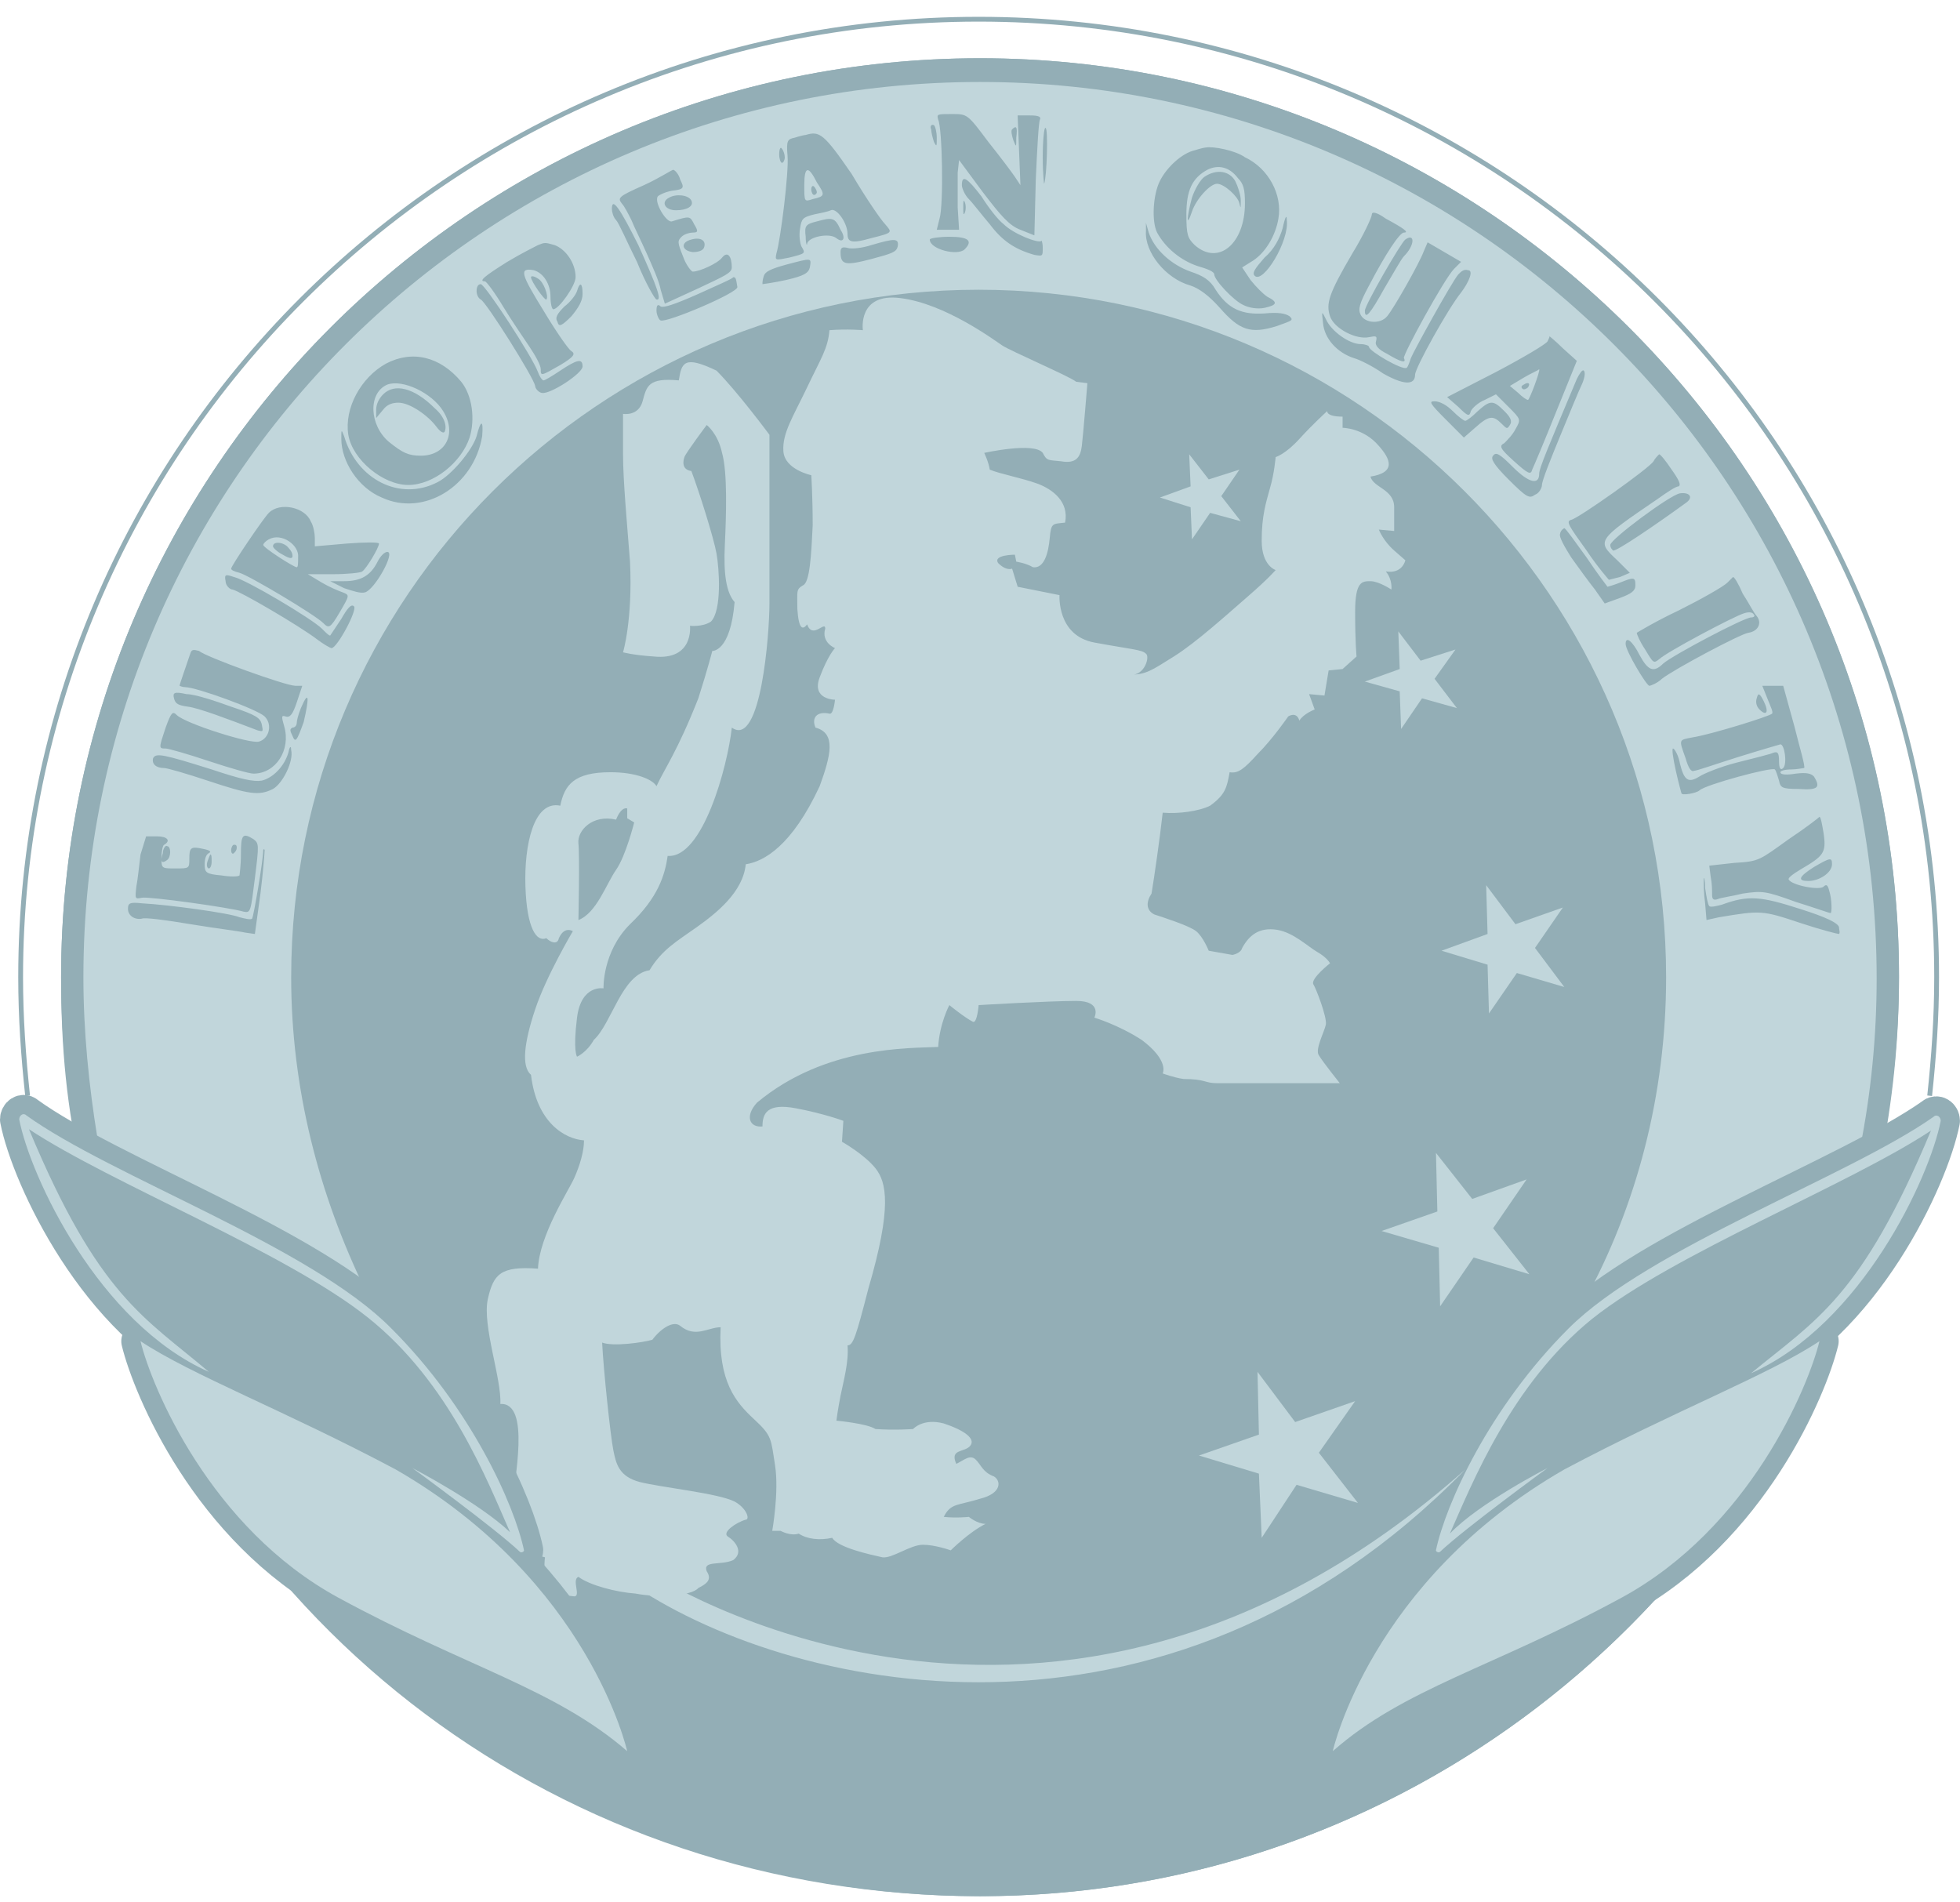 <svg width="102" height="99" viewBox="0 0 102 99" fill="none" xmlns="http://www.w3.org/2000/svg">
<path d="M51.003 3.032C24.587 3.032 3.18 24.512 3.18 50.855C3.18 77.197 24.66 98.678 51.003 98.678C77.345 98.678 98.826 77.197 98.826 50.855C98.826 24.512 77.345 3.032 51.003 3.032Z" fill="#93AEB6"/>
<path d="M51.002 3.032C24.586 3.032 3.179 24.512 3.179 50.855C3.179 54.556 3.469 57.676 4.267 61.087C3.832 59.999 2.09 59.491 2.235 59.926C2.308 60.361 5.138 64.353 5.21 64.788C11.016 84.672 29.231 98.678 51.002 98.678C72.119 98.678 90.116 84.89 96.43 65.804C96.793 64.788 99.695 61.232 99.913 60.144C100.203 59.055 97.808 60.507 98.026 59.418C98.534 56.588 98.824 53.758 98.824 50.782C98.824 24.512 77.344 3.032 51.002 3.032Z" fill="#93AEB6"/>
<path d="M96.793 59.781C97.373 56.878 97.663 53.903 97.663 50.928C97.663 25.166 76.764 4.266 51.002 4.266C25.24 4.266 4.34 25.093 4.34 50.855C4.34 53.685 4.63 56.515 5.066 59.2C5.066 59.2 4.92 59.636 8.041 61.014C11.161 62.393 16.967 65.151 18.999 67.11C16.604 62.176 15.153 56.66 15.153 50.855C15.153 31.116 31.19 15.078 50.929 15.078C70.668 15.078 86.706 31.116 86.706 50.855C86.706 56.951 85.182 62.756 82.424 67.763C82.424 67.763 85.544 65.369 89.028 63.627C92.584 61.958 96.647 60.434 96.793 59.781Z" fill="#C1D6DB"/>
<path d="M65.442 71.392L67.402 74.004L70.522 72.916L68.635 75.601L70.667 78.213L67.474 77.27L65.66 80.028L65.515 76.689L62.395 75.746L65.515 74.657L65.442 71.392Z" fill="#C1D6DB"/>
<path d="M74.729 59.998L76.615 62.393L79.446 61.377L77.704 63.917L79.591 66.312L76.688 65.441L74.946 67.981L74.874 64.933L71.898 64.062L74.801 63.046L74.729 59.998Z" fill="#C1D6DB"/>
<path d="M77.342 46.065L78.866 48.097L81.333 47.227L79.882 49.331L81.406 51.363L78.938 50.637L77.487 52.742L77.414 50.202L75.019 49.476L77.414 48.605L77.342 46.065Z" fill="#C1D6DB"/>
<path d="M72.769 32.858L73.93 34.382L75.744 33.801L74.656 35.325L75.817 36.849L74.003 36.341L72.914 37.938L72.842 35.978L71.027 35.47L72.842 34.817L72.769 32.858Z" fill="#C1D6DB"/>
<path d="M61.887 23.642L62.903 24.948L64.5 24.44L63.556 25.819L64.572 27.125L62.976 26.689L62.032 28.068L61.96 26.399L60.363 25.891L61.96 25.311L61.887 23.642Z" fill="#C1D6DB"/>
<path d="M73.135 29.157C73.135 29.157 73.135 29.157 72.554 28.649C71.974 28.141 71.756 27.56 71.756 27.56L72.554 27.633C72.554 27.633 72.554 27.343 72.554 26.399C72.554 25.456 71.466 25.383 71.32 24.802C72.699 24.585 72.336 23.859 71.756 23.206C70.958 22.263 69.869 22.263 69.869 22.263C69.869 22.263 69.869 22.263 69.869 21.682C68.998 21.682 69.071 21.392 69.071 21.392C69.071 21.392 68.345 22.045 67.62 22.843C66.894 23.641 66.386 23.787 66.386 23.787C66.386 23.787 66.313 24.657 66.096 25.383C65.878 26.181 65.66 26.834 65.66 28.141C65.66 29.447 66.386 29.665 66.386 29.665C66.386 29.665 66.023 30.1 64.934 31.044C63.846 31.987 62.249 33.438 61.088 34.164C59.927 34.89 59.637 35.107 58.839 35.107C59.564 35.18 59.855 34.164 59.637 34.019C59.419 33.801 58.911 33.801 56.952 33.438C54.992 33.075 55.138 30.971 55.138 30.971L52.961 30.535L52.67 29.592C52.67 29.592 52.38 29.737 51.945 29.302C51.654 28.866 52.815 28.866 52.815 28.866L52.888 29.229C52.888 29.229 53.396 29.302 53.759 29.52C54.339 29.592 54.557 28.794 54.63 27.996C54.702 27.197 54.775 27.27 55.428 27.197C55.646 26.109 54.775 25.456 53.977 25.165C53.178 24.875 52.017 24.657 51.509 24.44C51.437 24.004 51.219 23.569 51.219 23.569C51.219 23.569 53.831 22.988 54.267 23.569C54.484 24.004 54.557 23.932 55.21 24.004C56.008 24.149 56.226 23.787 56.299 23.206C56.371 22.625 56.589 19.94 56.589 19.94C56.589 19.94 56.589 19.94 56.008 19.868C55.646 19.578 52.598 18.271 52.162 17.981C51.727 17.691 49.187 15.804 46.865 15.514C44.615 15.223 44.905 17.183 44.905 17.183C44.905 17.183 44.107 17.11 43.164 17.183C43.091 18.126 42.728 18.634 42.003 20.158C41.277 21.682 40.696 22.553 40.769 23.496C40.842 24.44 42.22 24.73 42.22 24.73C42.22 24.73 42.293 25.819 42.293 27.343C42.22 28.866 42.148 30.318 41.785 30.463C41.422 30.681 41.495 30.753 41.495 31.697C41.567 32.785 41.785 32.785 42.003 32.495C42.293 33.293 42.946 32.277 42.946 32.713C42.728 33.438 43.454 33.728 43.454 33.728C43.454 33.728 43.091 34.091 42.656 35.252C42.22 36.414 43.454 36.414 43.454 36.414C43.454 36.414 43.381 37.212 43.164 37.139C42.511 36.994 42.22 37.357 42.438 37.865C43.527 38.155 43.236 39.316 42.656 40.913C41.204 44.033 39.753 44.832 38.81 44.977C38.664 46.428 37.286 47.517 36.27 48.242C35.254 48.968 34.456 49.403 33.802 50.492C32.351 50.71 31.843 53.25 30.9 54.12C30.537 54.773 30.029 54.991 30.029 54.991C30.029 54.991 29.811 54.701 30.029 52.959C30.247 51.218 31.408 51.435 31.408 51.435C31.408 51.435 31.335 49.548 32.786 48.097C34.238 46.718 34.601 45.557 34.746 44.541C36.56 44.686 37.866 39.897 38.084 37.865C39.608 38.953 40.043 32.93 40.043 31.406C40.043 29.882 40.043 22.625 40.043 22.625C40.043 22.625 38.374 20.376 37.286 19.287C35.617 18.489 35.471 18.852 35.326 19.795C33.73 19.65 33.657 20.086 33.44 20.884C33.222 21.682 32.423 21.537 32.423 21.537C32.423 21.537 32.423 22.263 32.423 23.641C32.423 25.02 32.641 27.343 32.786 29.229C32.931 32.277 32.423 33.946 32.423 33.946C32.423 33.946 32.931 34.091 34.02 34.164C36.124 34.382 35.907 32.567 35.907 32.567C35.907 32.567 36.56 32.64 36.995 32.35C37.576 31.769 37.431 29.592 37.286 28.794C37.141 27.996 36.415 25.673 35.979 24.512C35.471 24.44 35.544 24.004 35.617 23.787C35.689 23.569 36.778 22.117 36.778 22.117C36.778 22.117 37.358 22.553 37.576 23.569C37.866 24.585 37.794 26.834 37.721 28.358C37.648 29.882 37.794 30.826 38.229 31.334C38.011 33.946 37.068 33.874 37.068 33.874C37.068 33.874 36.85 34.745 36.342 36.341C35.254 39.099 34.601 39.969 34.165 40.913C33.947 40.55 33.077 40.187 31.77 40.187C29.884 40.187 29.376 40.84 29.158 41.929C27.779 41.639 27.271 43.961 27.344 46.138C27.416 48.315 27.924 49.041 28.432 48.823C28.65 49.041 29.013 49.186 29.085 48.823C29.376 48.17 29.811 48.46 29.811 48.46C29.811 48.46 28.432 50.782 27.852 52.524C27.271 54.266 27.126 55.499 27.634 55.935C27.924 58.402 29.376 59.273 30.392 59.345C30.392 59.926 30.174 60.652 29.884 61.305C29.593 61.958 28.069 64.28 27.997 66.022C26.038 65.877 25.675 66.312 25.384 67.618C25.094 68.997 26.11 71.755 26.038 73.061C27.634 72.988 26.763 76.98 26.618 78.649C26.691 80.608 27.489 80.826 28.36 81.043C28.142 83.003 29.303 83.003 29.884 83.075C30.247 83.075 29.738 82.205 30.101 82.059C30.682 82.495 32.061 82.858 33.077 82.93C34.165 83.148 35.979 83.075 36.342 82.64C36.778 82.422 37.068 82.205 36.778 81.769C36.56 81.189 37.503 81.479 38.157 81.189C38.737 80.753 38.229 80.173 37.866 79.955C37.576 79.737 38.302 79.229 38.81 79.084C39.027 79.084 38.882 78.504 38.229 78.141C37.358 77.705 34.456 77.415 33.294 77.125C32.206 76.835 32.061 76.181 31.916 75.456C31.77 74.73 31.408 71.319 31.335 69.868C31.916 70.086 33.44 69.868 33.947 69.723C34.383 69.142 35.036 68.707 35.399 68.997C36.197 69.65 36.85 69.07 37.503 69.07C37.358 71.9 38.302 72.988 39.245 73.859C40.188 74.73 40.116 74.875 40.334 76.254C40.551 77.633 40.188 79.665 40.188 79.665H40.624C40.624 79.665 41.132 79.955 41.567 79.81C42.003 80.1 42.656 80.173 43.309 80.028C43.599 80.535 45.268 80.898 45.921 81.043C46.429 81.116 47.373 80.39 48.026 80.39C48.679 80.39 49.477 80.681 49.477 80.681C49.477 80.681 50.421 79.737 51.291 79.302C50.856 79.302 50.421 78.939 50.421 78.939C50.421 78.939 49.767 79.011 49.114 78.939C49.477 78.213 49.84 78.358 51.001 77.996C52.162 77.705 52.09 77.052 51.727 76.835C51.146 76.617 51.074 76.254 50.783 75.964C50.493 75.673 50.203 75.964 49.767 76.181C49.405 75.383 50.203 75.601 50.493 75.238C50.783 74.875 50.203 74.44 49.114 74.077C48.026 73.787 47.518 74.367 47.518 74.367C47.518 74.367 46.575 74.44 45.559 74.367C45.123 74.077 43.527 73.932 43.527 73.932C43.527 73.932 43.599 73.351 43.744 72.626C43.889 71.9 44.18 70.884 44.107 70.013C44.397 70.013 44.542 69.578 45.196 67.038C46.429 62.829 46.139 61.522 45.559 60.797C44.978 60.071 43.817 59.418 43.817 59.418L43.889 58.329C43.889 58.329 42.946 57.967 41.422 57.676C39.898 57.386 39.68 57.967 39.68 58.62C39.027 58.692 38.737 58.112 39.39 57.386C42.946 54.411 47.373 54.556 48.824 54.483C48.897 53.25 49.405 52.306 49.405 52.306C49.405 52.306 50.203 52.959 50.638 53.177C50.856 53.25 50.929 52.306 50.929 52.306C50.929 52.306 54.557 52.089 56.008 52.089C57.387 52.089 56.952 52.959 56.952 52.959C56.952 52.959 58.185 53.322 59.419 54.12C60.87 55.209 60.508 55.862 60.508 55.862C60.508 55.862 61.088 56.08 61.596 56.152C62.757 56.152 62.685 56.37 63.338 56.37C63.991 56.37 69.724 56.37 69.724 56.37C69.724 56.37 68.853 55.282 68.635 54.919C68.418 54.628 68.926 53.685 68.998 53.322C69.071 52.959 68.49 51.435 68.345 51.218C68.2 50.927 69.216 50.129 69.216 50.129C69.216 50.129 69.071 49.839 68.563 49.548C68.055 49.258 67.329 48.533 66.458 48.387C65.515 48.242 65.007 48.678 64.644 49.331C64.572 49.621 64.136 49.694 64.136 49.694L62.903 49.476C62.903 49.476 62.612 48.75 62.249 48.46C61.886 48.17 60.508 47.734 60.072 47.589C59.637 47.371 59.637 46.936 59.927 46.501C60.072 45.63 60.363 43.598 60.508 42.292C61.306 42.364 62.395 42.219 62.975 41.929C63.773 41.348 63.846 40.985 63.991 40.187C64.426 40.26 64.717 40.042 65.442 39.244C66.241 38.446 67.039 37.284 67.039 37.284C67.039 37.284 67.474 36.994 67.62 37.502C67.837 37.139 68.418 36.922 68.418 36.922L68.127 36.123L68.926 36.196L69.143 34.89L69.869 34.817L70.595 34.164C70.595 34.164 70.522 33.438 70.522 31.842C70.522 30.245 70.885 30.245 71.32 30.245C71.756 30.245 72.409 30.681 72.409 30.681C72.409 30.681 72.482 30.173 72.119 29.737C72.99 29.882 73.135 29.157 73.135 29.157ZM30.101 43.888C30.029 43.235 30.827 42.364 32.061 42.654C32.351 41.929 32.641 42.074 32.641 42.074V42.582L33.004 42.8C33.004 42.8 32.569 44.541 32.061 45.267C31.553 45.993 31.045 47.517 30.101 47.88C30.101 47.952 30.174 44.541 30.101 43.888Z" fill="#C1D6DB"/>
<path d="M100.421 57.023C100.639 54.991 100.784 52.959 100.784 50.855C100.784 23.279 78.433 1 50.929 1C23.425 1 1.074 23.351 1.074 50.855C1.074 52.959 1.219 54.991 1.437 57.023" stroke="#93AEB6" stroke-width="0.25" stroke-miterlimit="10"/>
<path d="M69.359 91.131C69.359 91.131 71.319 82.277 81.406 76.472C87.139 73.424 92.073 71.537 94.686 69.795C94.105 72.19 91.058 79.52 84.381 83.148C77.705 86.776 73.06 87.865 69.359 91.131Z" fill="#93AEB6" stroke="#93AEB6" stroke-width="2" stroke-miterlimit="10" stroke-linecap="round" stroke-linejoin="round"/>
<path d="M80.532 76.399C80.532 76.399 76.251 79.519 74.944 80.753C74.872 80.826 74.727 80.753 74.727 80.681C75.234 78.286 77.484 73.279 81.621 69.142C85.83 64.933 96.207 61.232 100.634 58.112C100.779 57.967 100.997 58.112 100.997 58.329C100.416 61.305 96.86 68.924 91.127 71.464C94.465 68.707 96.86 67.546 100.489 58.837C96.207 61.667 87.136 65.223 82.854 68.634C78.645 72.045 76.613 77.197 75.452 79.81C76.976 78.213 80.532 76.399 80.532 76.399Z" fill="#93AEB6" stroke="#93AEB6" stroke-width="2" stroke-miterlimit="10" stroke-linecap="round" stroke-linejoin="round"/>
<path d="M69.359 91.131C69.359 91.131 71.319 82.277 81.406 76.472C87.139 73.424 92.073 71.537 94.686 69.795C94.105 72.19 91.058 79.52 84.381 83.148C77.705 86.776 73.06 87.865 69.359 91.131Z" fill="#C1D6DB"/>
<path d="M80.532 76.399C80.532 76.399 76.251 79.519 74.944 80.753C74.872 80.826 74.727 80.753 74.727 80.681C75.234 78.286 77.484 73.279 81.621 69.142C85.83 64.933 96.207 61.232 100.634 58.112C100.779 57.967 100.997 58.112 100.997 58.329C100.416 61.305 96.86 68.924 91.127 71.464C94.465 68.707 96.86 67.546 100.489 58.837C96.207 61.667 87.136 65.223 82.854 68.634C78.645 72.045 76.613 77.197 75.452 79.81C76.976 78.213 80.532 76.399 80.532 76.399Z" fill="#C1D6DB"/>
<path d="M32.639 91.131C32.639 91.131 30.68 82.277 20.593 76.472C14.86 73.424 9.925 71.537 7.312 69.795C7.893 72.19 10.941 79.52 17.617 83.148C24.294 86.776 28.866 87.865 32.639 91.131Z" fill="#93AEB6" stroke="#93AEB6" stroke-width="2" stroke-miterlimit="10" stroke-linecap="round" stroke-linejoin="round"/>
<path d="M21.464 76.399C21.464 76.399 25.746 79.52 27.052 80.754C27.125 80.826 27.27 80.754 27.27 80.681C26.762 78.286 24.512 73.279 20.376 69.142C16.167 64.861 5.79 61.232 1.363 58.039C1.218 57.894 1 58.039 1 58.257C1.581 61.232 5.136 68.852 10.869 71.392C7.531 68.562 5.136 67.473 1.508 58.765C5.79 61.595 14.861 65.151 19.142 68.562C23.424 71.973 25.383 77.125 26.544 79.737C24.948 78.213 21.464 76.399 21.464 76.399Z" fill="#93AEB6" stroke="#93AEB6" stroke-width="2" stroke-miterlimit="10" stroke-linecap="round" stroke-linejoin="round"/>
<path d="M32.639 91.131C32.639 91.131 30.68 82.277 20.593 76.472C14.86 73.424 9.925 71.537 7.312 69.795C7.893 72.19 10.941 79.52 17.617 83.148C24.294 86.776 28.866 87.865 32.639 91.131Z" fill="#C1D6DB"/>
<path d="M21.464 76.399C21.464 76.399 25.746 79.52 27.052 80.754C27.125 80.826 27.27 80.754 27.27 80.681C26.762 78.286 24.512 73.279 20.376 69.142C16.167 64.861 5.79 61.232 1.363 58.039C1.218 57.894 1 58.039 1 58.257C1.581 61.232 5.136 68.852 10.869 71.392C7.531 68.562 5.136 67.473 1.508 58.765C5.79 61.595 14.861 65.151 19.142 68.562C23.424 71.973 25.383 77.125 26.544 79.737C24.948 78.213 21.464 76.399 21.464 76.399Z" fill="#C1D6DB"/>
<path d="M33.802 81.842C33.802 81.842 54.702 95.63 76.255 76.472C60.58 92.509 40.841 88.01 32.641 82.277C33.584 80.608 33.802 81.842 33.802 81.842Z" fill="#C1D6DB"/>
<path fill-rule="evenodd" clip-rule="evenodd" d="M48.823 6.225C49.04 6.66 49.113 10.652 48.895 11.377L48.75 11.958H49.331H49.911L49.839 10.797C49.839 10.144 49.839 9.345 49.839 8.982L49.911 8.329L51.145 9.998C52.088 11.232 52.524 11.74 53.104 11.958L53.83 12.248L53.903 9.345C53.975 7.749 54.048 6.37 54.12 6.225C54.193 6.08 54.048 6.007 53.612 6.007H52.959L53.032 7.821L53.104 9.636L52.814 9.2C52.669 8.982 52.016 8.112 51.435 7.386C50.347 5.935 50.347 5.935 49.548 5.935C48.75 5.935 48.75 5.935 48.823 6.225ZM48.46 6.733C48.46 6.878 48.532 7.168 48.605 7.386C48.75 7.676 48.75 7.604 48.75 7.168C48.75 6.878 48.678 6.588 48.605 6.515C48.46 6.443 48.387 6.588 48.46 6.733ZM52.669 6.733C52.596 6.805 52.669 7.096 52.741 7.313C52.887 7.676 52.887 7.676 52.887 7.168C52.959 6.588 52.887 6.515 52.669 6.733ZM54.265 8.184C54.265 9.055 54.338 9.636 54.338 9.563C54.483 9.2 54.556 6.66 54.41 6.66C54.338 6.588 54.265 7.313 54.265 8.184ZM41.929 7.023C41.856 7.023 41.566 7.096 41.348 7.168C40.985 7.241 40.913 7.313 40.985 8.112C41.058 8.982 40.622 12.466 40.405 13.191C40.332 13.554 40.332 13.554 41.058 13.409C41.929 13.191 41.929 13.191 41.711 12.829C41.638 12.684 41.566 12.248 41.638 11.885C41.711 11.377 41.783 11.305 42.364 11.159C42.727 11.087 43.09 11.014 43.235 10.942C43.525 10.797 44.106 11.595 44.106 12.175C44.106 12.611 44.323 12.684 45.339 12.393C46.501 12.103 46.428 12.103 46.065 11.668C45.847 11.45 45.049 10.289 44.323 9.055C42.872 6.951 42.654 6.805 41.929 7.023ZM40.55 8.039C40.55 8.257 40.622 8.474 40.695 8.474C40.768 8.474 40.84 8.329 40.84 8.184C40.84 8.039 40.768 7.821 40.695 7.749C40.622 7.604 40.55 7.749 40.55 8.039ZM62.756 7.676C62.683 7.676 62.393 7.749 62.175 7.821C61.522 7.966 60.724 8.692 60.361 9.418C59.998 10.144 59.926 11.522 60.216 12.103C60.651 12.901 61.45 13.554 62.321 13.845C62.828 13.99 63.191 14.135 63.191 14.28C63.191 14.57 64.207 15.659 64.715 15.877C65.006 16.022 65.441 16.094 65.804 16.022C66.457 15.877 66.529 15.731 65.949 15.441C65.731 15.296 65.368 14.933 65.078 14.57L64.643 13.917L65.223 13.554C65.876 13.119 66.384 12.248 66.529 11.377C66.747 10.144 66.022 8.765 64.788 8.184C64.28 7.821 63.119 7.604 62.756 7.676ZM62.828 8.837C62.03 9.273 61.74 9.926 61.74 11.159C61.74 12.248 61.812 12.393 62.175 12.756C63.409 13.845 64.788 12.684 64.788 10.579C64.788 9.853 64.715 9.563 64.425 9.273C63.99 8.692 63.409 8.547 62.828 8.837ZM41.856 9.636C41.856 10.506 41.856 10.506 42.291 10.361C42.945 10.216 42.945 10.144 42.509 9.49C42.074 8.62 41.856 8.62 41.856 9.636ZM33.511 9.636C32.204 10.216 32.132 10.289 32.35 10.579C32.495 10.724 32.712 11.159 32.858 11.45C33.003 11.813 33.365 12.538 33.656 13.191C33.946 13.845 34.309 14.643 34.382 15.078L34.599 15.804L36.341 15.006C37.72 14.353 38.083 14.207 38.083 13.917C38.083 13.337 37.865 13.046 37.575 13.409C37.357 13.699 36.413 14.135 36.051 14.135C35.978 14.135 35.688 13.772 35.543 13.337C35.252 12.611 35.252 12.538 35.47 12.321C35.615 12.175 35.905 12.103 36.051 12.103C36.341 12.103 36.341 12.03 36.123 11.668C35.905 11.232 35.905 11.232 34.962 11.522C34.672 11.595 34.019 10.506 34.236 10.216C34.309 10.144 34.599 9.998 34.962 9.926C35.615 9.853 35.615 9.781 35.398 9.345C35.325 9.055 35.107 8.837 35.035 8.837C34.962 8.837 34.309 9.273 33.511 9.636ZM62.683 9.2C62.466 9.345 62.175 9.853 62.03 10.289C61.74 11.377 61.74 11.885 62.03 11.014C62.248 10.361 62.974 9.563 63.337 9.563C63.699 9.563 64.425 10.216 64.498 10.579C64.57 10.869 64.57 10.869 64.57 10.434C64.57 10.144 64.425 9.708 64.28 9.418C63.99 8.91 63.337 8.765 62.683 9.2ZM50.056 9.636C50.056 9.781 50.202 10.144 50.419 10.361C50.637 10.579 51.072 11.159 51.508 11.668C52.161 12.538 52.814 12.974 53.83 13.264C54.265 13.337 54.265 13.337 54.265 12.901C54.265 12.611 54.193 12.466 54.193 12.538C54.048 12.684 52.741 12.175 52.233 11.668C51.943 11.45 51.435 10.797 51.072 10.216C50.347 9.273 50.056 9.055 50.056 9.636ZM42.219 9.853C42.219 9.998 42.291 10.144 42.364 10.144C42.437 10.144 42.509 10.071 42.509 9.998C42.509 9.926 42.437 9.781 42.364 9.708C42.291 9.636 42.219 9.708 42.219 9.853ZM34.817 10.289C34.382 10.506 34.599 10.942 35.18 10.942C35.76 10.942 36.123 10.724 35.978 10.434C35.833 10.144 35.18 10.071 34.817 10.289ZM50.129 10.797C50.129 11.087 50.129 11.232 50.202 11.087C50.274 10.942 50.274 10.652 50.202 10.506C50.129 10.361 50.129 10.506 50.129 10.797ZM31.842 10.869C31.842 11.014 31.914 11.305 32.059 11.45C32.204 11.595 32.64 12.611 33.148 13.627C33.583 14.715 34.091 15.586 34.164 15.586C34.454 15.659 34.236 15.006 33.22 12.756C32.277 10.869 31.842 10.216 31.842 10.869ZM71.392 11.159C71.392 11.305 70.956 12.248 70.376 13.191C69.142 15.296 68.997 15.804 69.215 16.457C69.432 17.11 70.593 17.691 71.246 17.546C71.609 17.473 71.682 17.473 71.609 17.763C71.537 17.981 71.754 18.199 72.19 18.416C72.916 18.852 73.206 18.924 73.061 18.634C72.988 18.489 75.165 14.498 75.673 13.99L76.036 13.627L75.165 13.119L74.294 12.611L74.077 13.119C73.859 13.699 72.553 16.022 72.19 16.457C71.827 16.892 71.029 16.82 70.811 16.384C70.666 16.094 70.739 15.804 71.246 14.861C72.117 13.191 72.843 12.103 73.061 12.103C73.351 12.103 73.061 11.885 72.117 11.377C71.609 11.014 71.392 11.014 71.392 11.159ZM66.747 11.885C66.602 12.393 66.312 12.974 65.804 13.409C65.296 13.99 65.151 14.207 65.296 14.353C65.731 14.788 67.11 12.538 66.965 11.45C66.965 11.159 66.892 11.232 66.747 11.885ZM42.509 11.522C41.929 11.668 41.856 11.74 41.929 12.321C41.929 12.684 42.001 12.829 42.001 12.684C42.074 12.321 43.162 12.103 43.525 12.393C43.888 12.684 44.033 12.393 43.743 11.958C43.453 11.305 43.307 11.305 42.509 11.522ZM59.636 12.03C59.563 13.119 60.651 14.498 61.958 14.861C62.393 15.006 62.901 15.368 63.482 16.022C64.498 17.183 65.078 17.401 66.457 16.965C67.255 16.675 67.328 16.675 67.11 16.457C66.892 16.312 66.529 16.239 65.804 16.312C64.643 16.384 63.917 16.094 63.264 15.078C62.974 14.57 62.611 14.353 61.958 14.135C60.942 13.772 60.071 12.974 59.781 12.103L59.636 11.595V12.03ZM35.978 12.466C35.398 12.611 35.47 13.046 36.051 13.119C36.341 13.119 36.559 13.046 36.631 12.901C36.776 12.538 36.486 12.321 35.978 12.466ZM48.387 12.466C48.387 12.974 49.839 13.337 50.202 12.974C50.637 12.538 50.419 12.321 49.403 12.321C48.895 12.321 48.387 12.393 48.387 12.466ZM73.133 12.466C72.916 12.611 71.029 15.877 71.029 16.167C71.029 16.675 71.319 16.312 72.045 15.006C72.48 14.28 72.916 13.482 73.061 13.337C73.641 12.756 73.641 12.103 73.133 12.466ZM45.339 12.756C44.904 12.901 44.323 12.974 44.106 12.901C43.816 12.829 43.743 12.901 43.743 13.119C43.743 13.772 43.961 13.845 45.339 13.482C46.428 13.191 46.646 13.119 46.718 12.829C46.791 12.393 46.573 12.393 45.339 12.756ZM27.995 12.756C27.85 12.829 27.125 13.191 26.399 13.627C25.238 14.353 24.875 14.643 25.238 14.643C25.31 14.643 25.746 15.223 26.181 15.949C26.617 16.675 27.27 17.618 27.56 18.054C27.85 18.489 28.141 18.997 28.141 19.215C28.141 19.578 28.141 19.578 29.157 18.997C29.882 18.562 29.955 18.416 29.737 18.271C29.592 18.199 28.939 17.255 28.286 16.167C27.125 14.28 26.98 13.917 27.778 14.062C28.286 14.207 28.648 14.788 28.648 15.441C28.648 15.804 28.721 16.094 28.794 16.094C29.084 16.094 29.955 14.861 29.955 14.425C29.955 13.699 29.447 12.974 28.866 12.756C28.358 12.611 28.358 12.611 27.995 12.756ZM40.913 13.772C40.114 13.99 39.824 14.135 39.752 14.353C39.679 14.57 39.679 14.715 39.679 14.788C39.679 14.788 40.26 14.715 40.913 14.57C41.856 14.353 42.074 14.207 42.146 13.917C42.219 13.409 42.291 13.409 40.913 13.772ZM75.891 14.28C75.528 14.715 73.569 18.271 73.424 18.634C73.351 18.852 73.278 19.07 73.206 19.142C72.988 19.287 71.246 18.271 71.246 18.054C71.246 17.981 71.029 17.908 70.811 17.908C70.231 17.908 69.287 17.255 68.997 16.602C68.779 16.167 68.779 16.167 68.852 16.82C68.924 17.618 69.577 18.344 70.448 18.634C70.739 18.707 71.464 19.07 71.972 19.432C72.988 20.013 73.641 20.085 73.641 19.505C73.641 19.142 75.383 16.022 76.036 15.223C76.472 14.643 76.689 14.062 76.399 14.062C76.181 13.99 76.036 14.135 75.891 14.28ZM27.633 14.425C27.633 14.643 28.358 15.659 28.431 15.586C28.576 15.441 28.286 14.643 27.995 14.498C27.778 14.353 27.633 14.353 27.633 14.425ZM36.341 15.296C35.035 15.877 34.527 16.022 34.382 15.949C34.236 15.804 34.164 15.877 34.164 16.167C34.164 16.384 34.309 16.675 34.382 16.675C34.672 16.82 38.445 15.223 38.373 14.933C38.3 14.498 38.3 14.425 38.155 14.425C38.155 14.498 37.284 14.861 36.341 15.296ZM24.802 15.151C24.802 15.296 24.875 15.514 25.02 15.586C25.31 15.731 27.778 19.65 27.85 20.085C27.85 20.231 28.068 20.448 28.213 20.448C28.648 20.521 30.318 19.432 30.318 19.07C30.318 18.634 30.027 18.707 29.157 19.287C28.721 19.578 28.358 19.795 28.286 19.795C28.213 19.795 28.068 19.578 27.995 19.36C27.705 18.562 25.238 14.788 25.02 14.788C24.875 14.788 24.802 14.933 24.802 15.151ZM30.027 15.151C29.955 15.368 29.665 15.731 29.374 15.949C29.011 16.312 28.866 16.53 29.011 16.747C29.084 17.038 29.229 16.965 29.737 16.457C30.1 16.022 30.318 15.659 30.318 15.296C30.318 14.715 30.172 14.643 30.027 15.151ZM80.535 17.763C80.463 17.908 79.229 18.634 77.85 19.36L75.31 20.666L75.891 21.174C76.399 21.682 76.472 21.682 76.544 21.392C76.617 21.247 76.907 20.956 77.27 20.811L77.85 20.521L78.503 21.174C79.156 21.827 79.156 21.827 78.866 22.335C78.721 22.625 78.431 22.916 78.286 23.061C77.995 23.206 78.068 23.351 78.794 24.004C79.519 24.657 79.665 24.73 79.737 24.44C79.81 24.294 80.39 22.916 80.971 21.464L82.059 18.779L81.334 18.126C80.971 17.763 80.608 17.473 80.608 17.473C80.68 17.473 80.608 17.618 80.535 17.763ZM20.085 18.924C18.779 19.65 17.908 21.247 18.126 22.625C18.344 23.932 19.94 25.238 21.247 25.238C22.553 25.238 24.004 24.077 24.439 22.771C24.73 21.827 24.585 20.593 24.004 19.868C22.916 18.562 21.464 18.199 20.085 18.924ZM79.302 19.65L78.576 20.085L79.011 20.448C79.229 20.666 79.447 20.811 79.519 20.811C79.592 20.811 80.172 19.287 80.1 19.215C80.027 19.287 79.665 19.432 79.302 19.65ZM82.059 19.723C80.535 23.351 80.1 24.367 80.1 24.657C80.1 25.238 79.592 25.165 78.721 24.294C78.068 23.641 77.85 23.496 77.705 23.714C77.56 23.859 77.705 24.149 78.503 24.948C79.447 25.891 79.592 25.964 79.882 25.746C80.1 25.673 80.245 25.383 80.245 25.238C80.245 25.02 80.68 23.932 81.189 22.698C81.696 21.464 82.204 20.231 82.35 19.94C82.495 19.578 82.495 19.36 82.422 19.287C82.35 19.215 82.204 19.432 82.059 19.723ZM20.158 20.013C19.142 20.448 19.215 22.117 20.23 22.988C20.956 23.569 21.247 23.714 21.9 23.714C23.206 23.714 23.786 22.553 23.061 21.392C22.48 20.448 20.956 19.723 20.158 20.013ZM79.302 20.013C79.156 20.085 79.156 20.158 79.229 20.231C79.302 20.303 79.447 20.231 79.519 20.158C79.665 19.94 79.519 19.868 79.302 20.013ZM19.94 20.521C19.723 20.739 19.577 21.029 19.577 21.319V21.755L19.94 21.319C20.158 21.029 20.448 20.956 20.738 20.956C21.319 20.956 22.262 21.61 22.698 22.19C22.916 22.48 23.061 22.553 23.133 22.48C23.278 22.19 23.133 21.682 22.625 21.247C21.537 20.158 20.521 19.94 19.94 20.521ZM75.238 21.827L76.181 22.771L76.762 22.263C77.487 21.61 77.705 21.61 78.141 22.045C78.431 22.335 78.431 22.335 78.576 22.117C78.721 21.9 78.576 21.682 78.286 21.392C77.705 20.811 77.56 20.811 76.907 21.392C76.617 21.682 76.326 21.9 76.254 21.9C76.181 21.9 75.891 21.682 75.601 21.392C75.31 21.102 74.948 20.884 74.657 20.884C74.367 20.884 74.367 20.956 75.238 21.827ZM24.802 22.698C24.585 23.424 23.496 24.73 22.77 25.093C20.811 26.109 18.561 24.948 17.908 22.698C17.763 22.335 17.763 22.335 17.763 22.843C17.763 24.004 18.634 25.383 19.868 25.891C22.045 26.907 24.657 25.311 25.093 22.698C25.165 21.827 25.02 21.827 24.802 22.698ZM86.051 24.004C85.833 24.367 82.132 26.98 81.769 27.052C81.479 27.125 81.624 27.342 82.567 28.649C83.148 29.52 83.728 30.173 83.728 30.173C83.728 30.173 84.019 30.1 84.309 30.027L84.817 29.81L84.164 29.157C83.075 28.141 83.075 28.141 86.268 25.964C86.776 25.601 87.212 25.311 87.357 25.311C87.502 25.238 87.357 24.948 86.994 24.44C86.704 24.004 86.413 23.641 86.341 23.641C86.268 23.714 86.123 23.859 86.051 24.004ZM87.429 25.673C86.921 25.746 83.801 28.068 83.801 28.358C83.801 28.503 83.874 28.576 83.946 28.649C84.091 28.721 86.123 27.342 87.72 26.181C88.155 25.891 87.937 25.601 87.429 25.673ZM13.99 26.689C13.699 26.98 12.03 29.447 12.03 29.592C12.03 29.665 12.175 29.737 12.466 29.81C12.974 29.955 16.384 31.987 16.82 32.422C17.11 32.712 17.183 32.712 17.691 31.842C18.199 30.971 18.199 30.971 17.836 30.826C17.618 30.753 17.11 30.535 16.747 30.318L16.021 29.882H17.328C18.053 29.882 18.779 29.81 18.852 29.737C19.069 29.592 19.723 28.503 19.723 28.286C19.723 28.213 18.997 28.213 18.053 28.286L16.384 28.431V27.995C16.384 27.778 16.312 27.342 16.167 27.125C15.876 26.399 14.57 26.109 13.99 26.689ZM81.189 27.778C81.116 27.923 81.406 28.431 81.769 29.012C82.132 29.52 82.712 30.318 83.003 30.681L83.511 31.406L84.309 31.116C84.889 30.898 85.107 30.753 85.107 30.463C85.107 30.027 85.035 30.027 84.309 30.318C83.946 30.463 83.656 30.535 83.656 30.535C83.656 30.535 83.148 29.882 82.567 29.012C81.987 28.213 81.479 27.488 81.406 27.488C81.261 27.56 81.189 27.705 81.189 27.778ZM13.99 28.068C13.845 28.141 13.699 28.286 13.699 28.358C13.699 28.503 15.296 29.52 15.441 29.52C15.514 29.52 15.514 29.302 15.514 29.012C15.586 28.358 14.643 27.705 13.99 28.068ZM14.207 28.431C14.207 28.503 14.425 28.721 14.715 28.866C15.078 29.084 15.223 29.084 15.223 28.939C15.223 28.794 15.151 28.649 15.006 28.503C14.788 28.213 14.207 28.141 14.207 28.431ZM19.65 29.229C19.287 29.955 18.779 30.245 17.908 30.245H17.183L17.908 30.608C18.344 30.753 18.779 30.898 18.997 30.826C19.505 30.681 20.593 28.721 20.158 28.721C20.013 28.721 19.795 28.939 19.65 29.229ZM11.74 30.245C11.74 30.463 11.958 30.681 12.103 30.681C12.466 30.753 15.586 32.567 16.529 33.293C16.82 33.511 17.183 33.728 17.255 33.728C17.546 33.728 18.634 31.697 18.416 31.551C18.271 31.406 18.053 31.697 17.763 32.205C17.473 32.64 17.183 33.075 17.183 33.075C17.11 33.075 16.965 32.93 16.747 32.712C16.239 32.205 12.829 30.173 12.175 30.027C11.74 29.882 11.667 29.882 11.74 30.245ZM89.897 30.318C89.679 30.535 88.518 31.189 87.357 31.769C86.123 32.35 85.18 32.93 85.18 32.93C85.18 33.003 85.325 33.366 85.615 33.801C86.051 34.527 86.051 34.527 86.341 34.309C86.704 33.946 90.26 32.059 90.767 31.914C90.985 31.842 91.203 31.842 91.275 31.987C91.348 32.059 91.275 32.132 91.13 32.132C90.767 32.132 87.067 34.091 86.559 34.527C86.051 35.035 85.76 34.89 85.325 34.091C84.962 33.366 84.599 33.075 84.599 33.511C84.599 33.874 85.688 35.688 85.833 35.688C85.905 35.688 86.268 35.543 86.486 35.325C87.139 34.817 90.55 33.003 90.985 32.93C91.493 32.858 91.711 32.422 91.421 32.059C91.275 31.914 90.985 31.334 90.695 30.898C90.477 30.39 90.26 30.027 90.187 30.027C90.26 29.955 90.114 30.1 89.897 30.318ZM9.926 33.946C9.708 34.599 9.345 35.615 9.345 35.688C9.345 35.688 9.49 35.76 9.635 35.76C10.216 35.76 13.409 36.922 13.772 37.284C14.207 37.72 13.99 38.446 13.482 38.591C13.046 38.736 9.635 37.647 9.2 37.212C8.982 36.994 8.91 37.067 8.62 37.865C8.257 38.953 8.257 38.953 8.62 38.953C8.765 38.953 9.781 39.244 10.869 39.607C11.958 39.969 12.974 40.26 13.191 40.26C14.352 40.26 15.151 39.026 14.788 37.792C14.643 37.284 14.643 37.212 14.86 37.284C15.078 37.357 15.223 37.212 15.441 36.559L15.731 35.688H15.368C14.86 35.688 10.651 34.164 10.361 33.874C10.071 33.801 9.998 33.801 9.926 33.946ZM92.001 36.413C92.146 36.776 92.291 37.067 92.219 37.139C92.074 37.284 89.026 38.228 88.082 38.373C87.357 38.518 87.357 38.446 87.72 39.461C87.865 39.969 88.01 40.187 88.155 40.114C88.3 40.114 89.316 39.752 90.477 39.389C91.638 39.026 92.654 38.736 92.654 38.736C92.872 38.736 93.017 39.752 92.799 39.969C92.654 40.114 92.582 39.969 92.582 39.607C92.582 39.171 92.509 39.099 92.291 39.171C92.146 39.244 91.275 39.461 90.405 39.679C89.534 39.897 88.663 40.26 88.445 40.405C87.865 40.768 87.647 40.623 87.429 39.752C87.357 39.316 87.139 38.953 87.067 38.953C86.994 38.953 87.067 39.461 87.212 40.114C87.357 40.768 87.502 41.276 87.502 41.276C87.502 41.421 88.3 41.276 88.445 41.13C88.736 40.84 92.219 39.897 92.364 40.042C92.437 40.114 92.509 40.405 92.582 40.623C92.654 40.985 92.727 41.058 93.598 41.058C94.614 41.13 94.759 40.985 94.396 40.405C94.251 40.26 94.033 40.187 93.453 40.26C93.017 40.332 92.654 40.332 92.654 40.187C92.654 40.114 92.872 40.042 93.235 40.042C93.525 40.042 93.815 39.969 93.888 39.969C93.961 39.897 93.67 38.953 93.38 37.792L92.799 35.688H92.146H91.711L92.001 36.413ZM9.055 36.341C9.127 36.631 9.273 36.704 9.781 36.776C10.361 36.849 11.885 37.429 13.409 38.01C13.699 38.083 13.699 38.083 13.627 37.72C13.554 37.357 13.336 37.212 12.03 36.776C11.232 36.486 10.143 36.123 9.708 36.123C9.055 35.978 8.982 36.051 9.055 36.341ZM91.421 36.341C91.348 36.559 91.421 36.776 91.566 36.922C91.929 37.284 92.074 37.067 91.784 36.486C91.566 36.051 91.493 36.051 91.421 36.341ZM15.659 36.849C15.514 37.212 15.441 37.502 15.441 37.647C15.441 37.72 15.368 37.865 15.223 37.865C15.078 37.938 15.078 38.01 15.223 38.3C15.368 38.663 15.441 38.591 15.804 37.575C16.094 36.341 16.094 35.833 15.659 36.849ZM15.006 39.171C14.788 39.897 14.207 40.477 13.627 40.623C13.191 40.695 12.538 40.55 11.014 40.042C8.474 39.244 8.112 39.171 7.966 39.461C7.894 39.752 8.112 39.969 8.547 39.969C8.692 39.969 9.708 40.26 10.797 40.623C12.974 41.348 13.482 41.421 14.207 41.058C14.715 40.768 15.296 39.607 15.151 39.026C15.151 38.808 15.078 38.808 15.006 39.171ZM93.09 43.67C91.566 44.759 91.566 44.831 90.26 44.904L88.953 45.049L89.026 45.63C89.099 45.993 89.099 46.355 89.099 46.573C89.099 46.791 89.171 46.864 89.389 46.791C89.534 46.718 90.114 46.646 90.695 46.501C91.711 46.355 91.856 46.355 93.453 46.936C94.396 47.226 95.194 47.517 95.267 47.517C95.339 47.517 95.339 46.791 95.194 46.355C95.122 46.065 95.049 45.993 94.904 46.138C94.686 46.355 93.235 46.065 93.09 45.775C93.017 45.702 93.308 45.485 93.67 45.267C94.904 44.541 95.049 44.396 94.904 43.38C94.831 42.945 94.759 42.509 94.686 42.509C94.614 42.582 93.961 43.09 93.09 43.67ZM7.313 44.469C7.241 45.049 7.168 45.775 7.096 46.138C7.023 46.791 7.023 46.791 7.386 46.718C7.749 46.646 11.958 47.226 12.683 47.444C13.046 47.517 13.046 47.444 13.264 45.702C13.482 43.961 13.482 43.888 13.191 43.67C12.611 43.308 12.538 43.453 12.538 44.469C12.538 45.049 12.466 45.485 12.466 45.557C12.393 45.63 11.958 45.63 11.522 45.557C10.724 45.485 10.651 45.412 10.651 44.977C10.651 44.686 10.724 44.469 10.869 44.396C11.014 44.324 10.942 44.251 10.579 44.178C9.926 44.033 9.853 44.106 9.853 44.686C9.853 45.194 9.853 45.194 9.127 45.194C8.402 45.194 8.402 45.194 8.402 44.614C8.402 44.324 8.474 43.961 8.547 43.961C8.91 43.743 8.692 43.525 8.184 43.525H7.604L7.313 44.469ZM8.474 44.396C8.329 44.831 8.402 44.977 8.692 44.759C8.91 44.614 8.91 44.033 8.692 44.033C8.62 43.961 8.474 44.178 8.474 44.396ZM12.03 44.251C12.03 44.396 12.103 44.469 12.175 44.396C12.248 44.324 12.32 44.251 12.32 44.106C12.32 43.961 12.248 43.961 12.175 43.961C12.103 43.961 12.03 44.106 12.03 44.251ZM13.699 44.251C13.699 44.759 13.191 47.734 13.119 47.807C13.046 47.879 12.756 47.807 12.466 47.734C11.958 47.517 8.765 47.081 7.386 47.009C6.733 46.936 6.66 47.009 6.66 47.299C6.66 47.662 7.023 47.879 7.386 47.807C7.531 47.734 8.62 47.879 9.926 48.097C11.232 48.315 12.466 48.46 12.756 48.532L13.264 48.605L13.554 46.501C13.699 45.34 13.772 44.324 13.772 44.251C13.772 44.178 13.699 44.178 13.699 44.251ZM10.797 44.831C10.724 45.049 10.797 45.194 10.869 45.194C10.942 45.194 11.014 45.049 11.014 44.831C11.014 44.614 11.014 44.469 10.942 44.469C10.942 44.469 10.869 44.614 10.797 44.831ZM94.396 45.122C93.598 45.63 93.525 45.847 94.106 45.847C94.686 45.847 95.339 45.412 95.339 44.977C95.339 44.614 95.267 44.614 94.396 45.122ZM88.663 45.775C88.663 45.993 88.663 46.501 88.736 47.009L88.808 47.879L89.461 47.734C91.638 47.371 91.711 47.371 93.67 48.025C94.759 48.387 95.63 48.605 95.702 48.605C95.775 48.532 95.702 48.387 95.702 48.242C95.63 48.025 95.049 47.734 93.67 47.299C91.638 46.646 90.985 46.573 89.606 47.081C89.316 47.154 89.026 47.226 88.953 47.154C88.881 47.081 88.808 46.718 88.736 46.21C88.736 45.775 88.663 45.557 88.663 45.775Z" fill="#93AEB6"/>
</svg>
